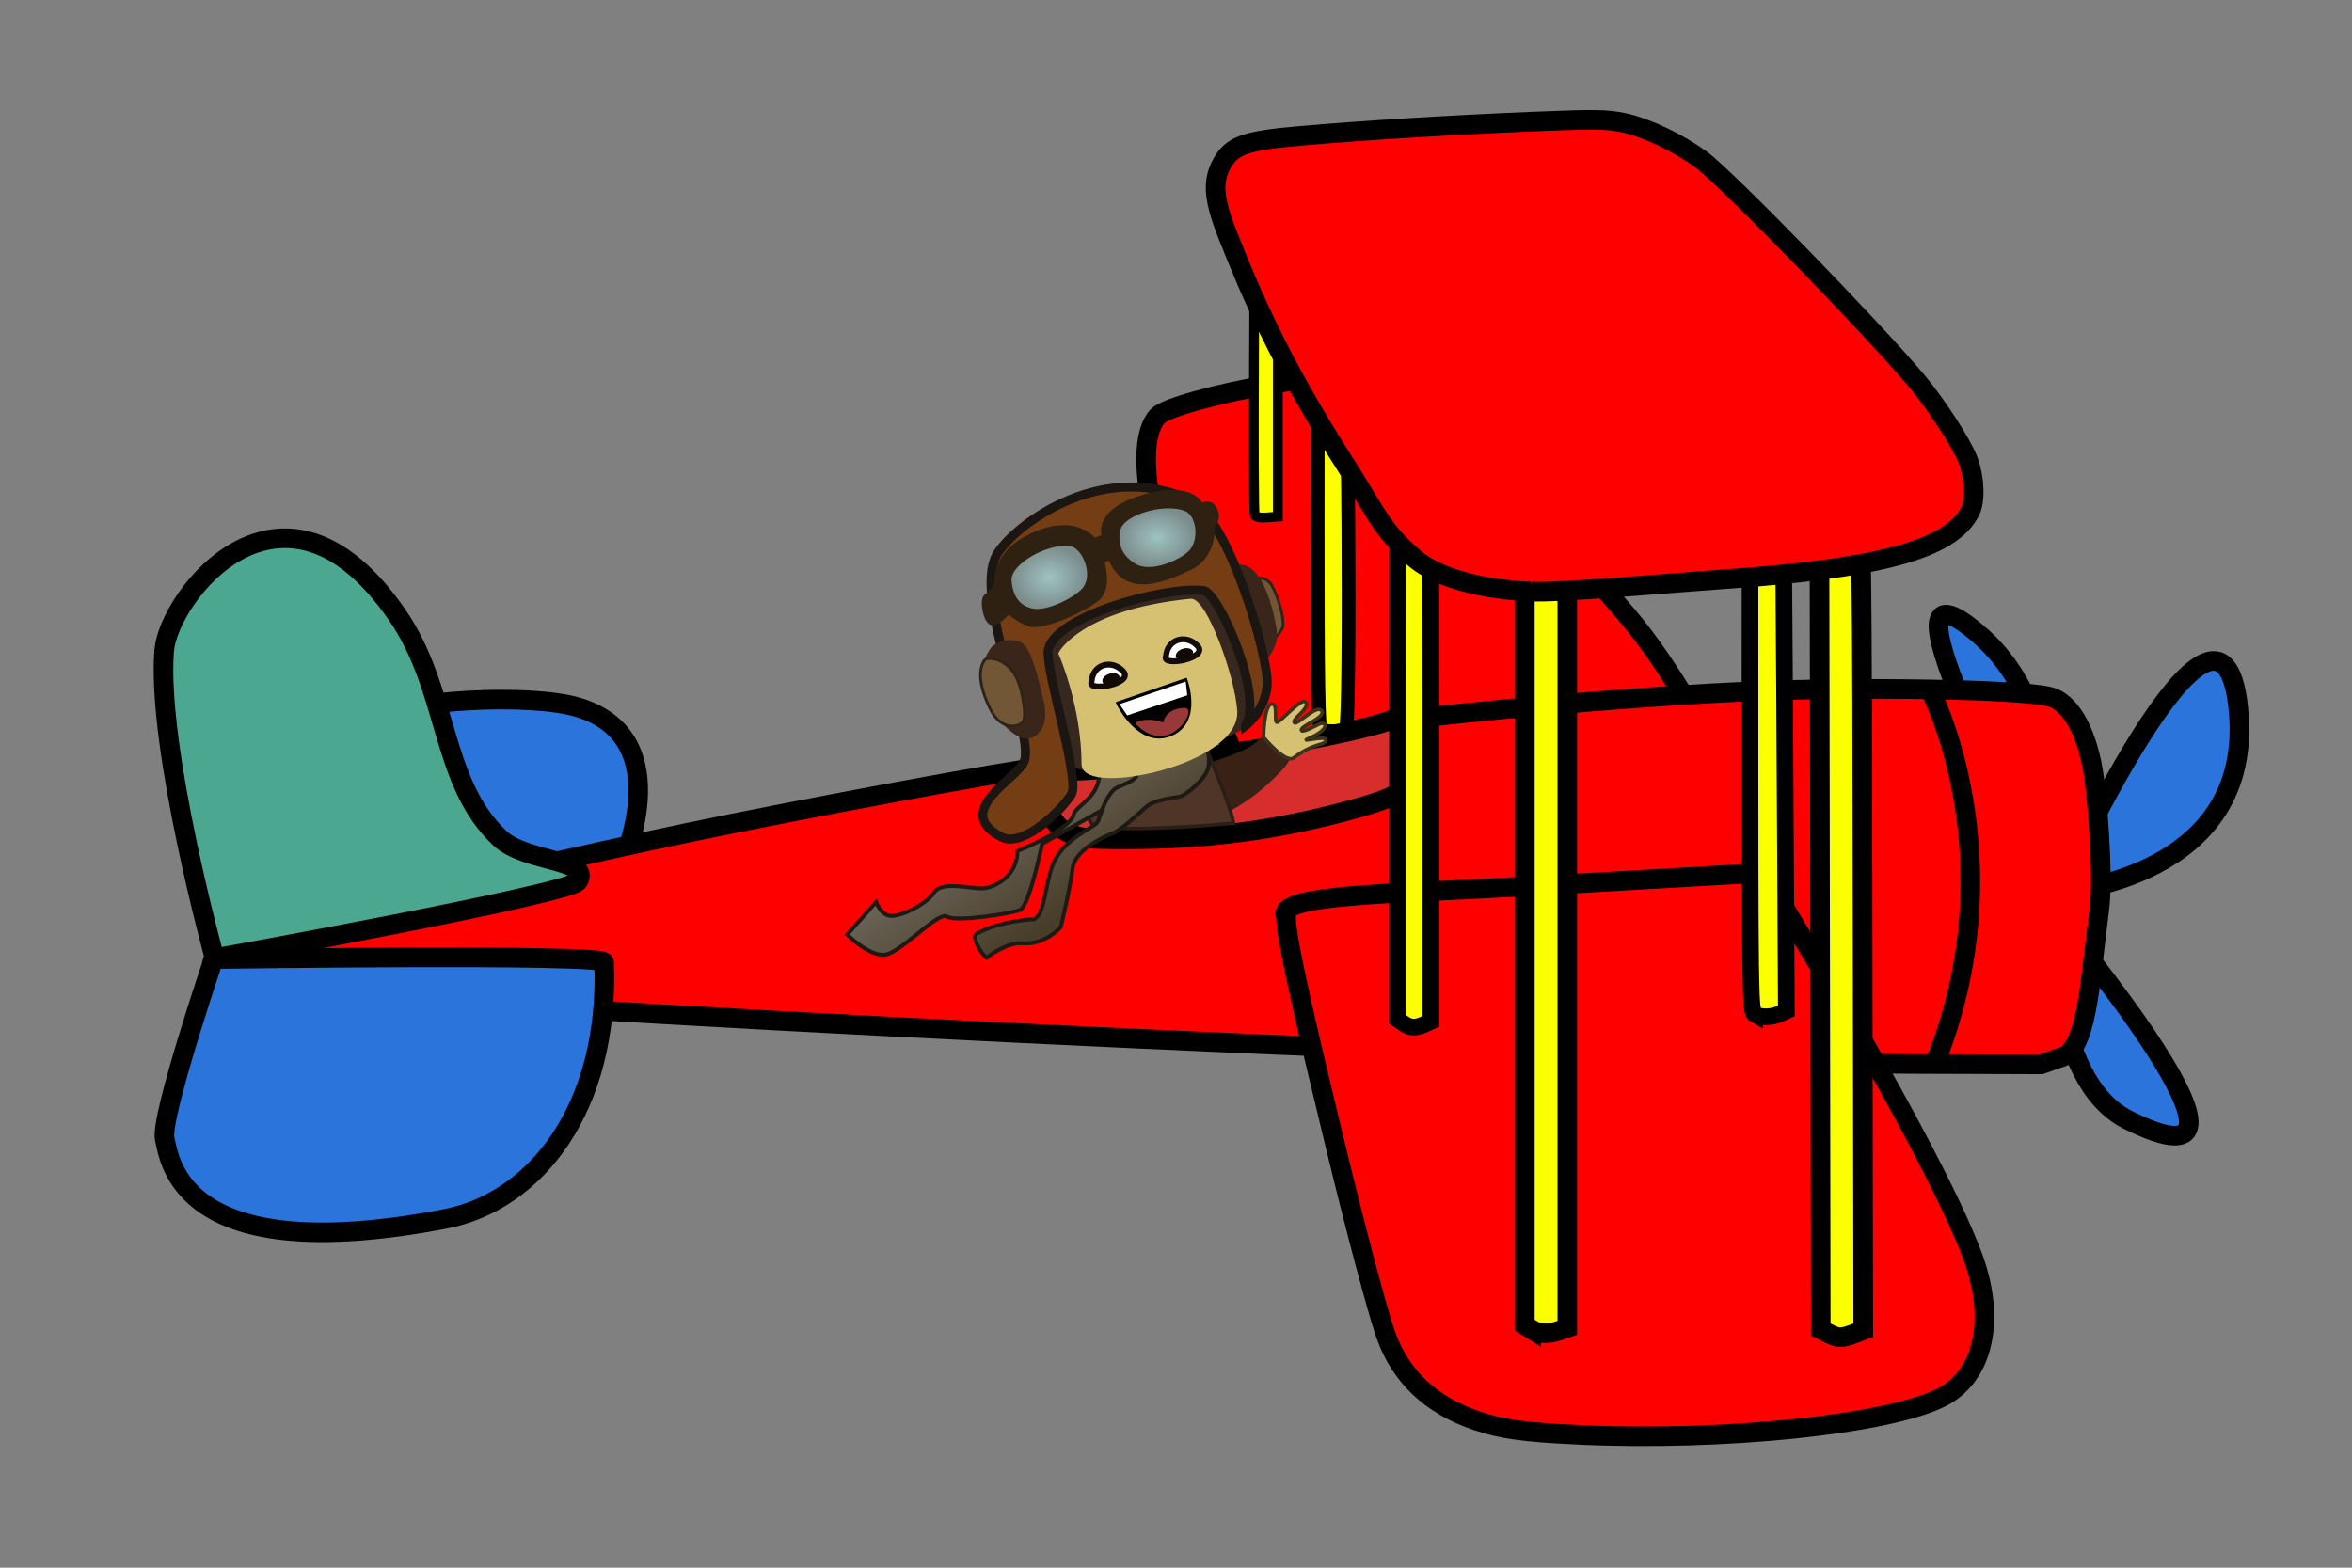 <?xml version="1.0" encoding="UTF-8" standalone="no"?>
<!-- Created with Inkscape (http://www.inkscape.org/) -->

<svg
   xmlns:dc="http://purl.org/dc/elements/1.1/"
   xmlns:cc="http://creativecommons.org/ns#"
   xmlns:rdf="http://www.w3.org/1999/02/22-rdf-syntax-ns#"
   xmlns:svg="http://www.w3.org/2000/svg"
   xmlns="http://www.w3.org/2000/svg"
   xmlns:xlink="http://www.w3.org/1999/xlink"
   xmlns:sodipodi="http://sodipodi.sourceforge.net/DTD/sodipodi-0.dtd"
   xmlns:inkscape="http://www.inkscape.org/namespaces/inkscape"
   width="600"
   height="400"
   id="svg2"
   version="1.1"
   inkscape:version="0.91 r13725"
   sodipodi:docname="body.svg">
  <rect width="100%" height="100%" fill="#808080" stroke="none"/>
  <defs
     id="defs4">
    <linearGradient
       inkscape:collect="always"
       id="linearGradient19875">
      <stop
         style="stop-color:#9ec3c2;stop-opacity:1;"
         offset="0"
         id="stop19877" />
      <stop
         style="stop-color:#7b8c8b;stop-opacity:1"
         offset="1"
         id="stop19879" />
    </linearGradient>
    <linearGradient
       inkscape:collect="always"
       id="linearGradient19835">
      <stop
         style="stop-color:#696256;stop-opacity:1;"
         offset="0"
         id="stop19837" />
      <stop
         style="stop-color:#483d29;stop-opacity:1"
         offset="1"
         id="stop19839" />
    </linearGradient>
    <linearGradient
       inkscape:collect="always"
       xlink:href="#linearGradient19835"
       id="linearGradient19841"
       x1="252.984"
       y1="210.787"
       x2="269.278"
       y2="234.779"
       gradientUnits="userSpaceOnUse" />
    <radialGradient
       inkscape:collect="always"
       xlink:href="#linearGradient19875"
       id="radialGradient19865"
       cx="295.273"
       cy="137.199"
       fx="295.273"
       fy="137.199"
       r="9.693"
       gradientTransform="matrix(1,0,0,0.773,0,31.113)"
       gradientUnits="userSpaceOnUse" />
    <radialGradient
       inkscape:collect="always"
       xlink:href="#linearGradient19875"
       id="radialGradient19867"
       cx="267.685"
       cy="147.325"
       fx="267.685"
       fy="147.325"
       r="9.645"
       gradientTransform="matrix(1,0,0,0.836,0,24.204)"
       gradientUnits="userSpaceOnUse" />
  </defs>
  <sodipodi:namedview
     id="base"
     pagecolor="#ffffff"
     bordercolor="#666666"
     borderopacity="1.0"
     inkscape:pageopacity="0.0"
     inkscape:pageshadow="2"
     inkscape:zoom="0.95865237"
     inkscape:cx="180.48242"
     inkscape:cy="251.95796"
     inkscape:document-units="px"
     inkscape:current-layer="layer34"
     showgrid="false"
     inkscape:showpageshadow="false"
     inkscape:window-width="1354"
     inkscape:window-height="829"
     inkscape:window-x="84"
     inkscape:window-y="24"
     inkscape:window-maximized="0"
     showguides="true"
     inkscape:guide-bbox="true" />
  <g
     inkscape:groupmode="layer"
     id="layer2"
     inkscape:label="propellers"
     style="display:inline"
     sodipodi:insensitive="true">
    <path
       style="fill:#2b74db;fill-opacity:1;stroke:#000000;stroke-width:5;stroke-linecap:butt;stroke-linejoin:miter;stroke-miterlimit:4;stroke-dasharray:none;stroke-opacity:1"
       d="m 525.014,227.645 c 0,0 50.729,-3.055 45.948,-47.261 -4.689,-43.355 -45.948,47.261 -45.948,47.261 z"
       id="path3953"
       inkscape:connector-curvature="0"
       sodipodi:nodetypes="csc"
       inkscape:transform-center-x="-140.09365"
       inkscape:transform-center-y="-30.068319" />
    <path
       sodipodi:nodetypes="csc"
       inkscape:connector-curvature="0"
       id="path3955"
       d="m 523.901,233.193 c 0,0 -1.698,42.265 18.969,52.579 43.719,21.82 -18.969,-52.579 -18.969,-52.579 z"
       style="fill:#2b74db;fill-opacity:1;stroke:#000000;stroke-width:5;stroke-linecap:butt;stroke-linejoin:miter;stroke-miterlimit:4;stroke-dasharray:none;stroke-opacity:1"
       inkscape:transform-center-x="-133.06126"
       inkscape:transform-center-y="33.276423" />
    <path
       sodipodi:nodetypes="csc"
       inkscape:connector-curvature="0"
       id="path3961"
       d="m 522.209,223.172 c 0,0 6.961,-39.98 -17.059,-61.017 -31.532,-27.616 17.059,61.017 17.059,61.017 z"
       style="fill:#2b74db;fill-opacity:1;stroke:#000000;stroke-width:5;stroke-linecap:butt;stroke-linejoin:miter;stroke-miterlimit:4;stroke-dasharray:none;stroke-opacity:1"
       inkscape:transform-center-x="-100.77415"
       inkscape:transform-center-y="-38.212239" />
    <path
       inkscape:transform-center-y="14.235679"
       inkscape:transform-center-x="-100.78887"
       style="fill:#2b74db;fill-opacity:1;stroke:#000000;stroke-width:5;stroke-linecap:butt;stroke-linejoin:miter;stroke-miterlimit:4;stroke-dasharray:none;stroke-opacity:1"
       d="m 519.816,228.946 c 0,0 -14.427,-15.448 -20.529,15.893 -8.011,41.143 20.529,-15.893 20.529,-15.893 z"
       id="path3963"
       inkscape:connector-curvature="0"
       sodipodi:nodetypes="csc" />
  </g>
  <g
     inkscape:groupmode="layer"
     id="layer3"
     inkscape:label="back wing"
     style="display:inline"
     sodipodi:insensitive="true">
    <path
       style="fill:#ff0000;fill-opacity:1;stroke:#000000;stroke-width:5;stroke-linejoin:miter;stroke-miterlimit:4;stroke-dasharray:none;stroke-opacity:1"
       d="m 315.103,193.536 c -20.317,-48.436 -27.266,-79.097 -19.797,-87.349 1.91,-2.111 14.947,-5.747 29.741,-8.295 11.791,-2.031 29.373,-2.865 33.272,-1.578 4.578,1.511 21.399,19.5 56.66,60.595 11.71,13.648 23.112,35.465 22.931,35.647 -0.182,0.182 -59.643,3.882 -59.643,3.882 0,0 -57.996,3.666 -58.794,3.805 -1.285,0.224 -1.784,-0.541 -4.37,-6.707 z"
       id="path3945"
       inkscape:connector-curvature="0"
       sodipodi:nodetypes="cssssccscc"
       inkscape:transform-center-x="42.904881"
       inkscape:transform-center-y="-80.221134" />
  </g>
  <g
     inkscape:groupmode="layer"
     id="layer10"
     inkscape:label="back posts"
     style="display:inline"
     sodipodi:insensitive="true">
    <path
       style="fill:#fbff00;fill-opacity:1;stroke:#000000;stroke-width:3.5;stroke-linejoin:miter;stroke-miterlimit:4;stroke-opacity:1;stroke-dasharray:none"
       d="m 336.972,186.192 c -0.647,-0.261 -0.821,-11.366 -0.821,-52.437 0,-50.844 0.031,-52.123 1.27,-52.786 1.529,-0.818 3.983,-0.867 5.189,-0.102 1.35,0.856 2.039,104.308 0.701,105.155 -0.978,0.619 -4.96,0.726 -6.338,0.17 z"
       id="path3939"
       inkscape:connector-curvature="0"
       inkscape:transform-center-x="67.961488"
       inkscape:transform-center-y="-94.770898" />
    <path
       style="fill:#fbff00;fill-opacity:1;stroke:#000000;stroke-width:2.5;stroke-linejoin:miter;stroke-miterlimit:4;stroke-opacity:1;stroke-dasharray:none"
       d="m 320.057,131.363 c -0.181,-0.472 -0.252,-18.138 -0.158,-39.258 l 0.17,-38.399 2.954,0 2.954,0 0,39.056 0,39.056 -2.796,0.202 c -1.853,0.134 -2.907,-0.087 -3.124,-0.656 l 0,0 z"
       id="path3941"
       inkscape:connector-curvature="0"
       inkscape:transform-center-x="85.13618"
       inkscape:transform-center-y="-135.32817" />
  </g>
  <g
     inkscape:groupmode="layer"
     id="layer5"
     inkscape:label="back tail"
     style="display:inline"
     sodipodi:insensitive="true">
    <path
       style="fill:#2b74db;fill-opacity:1;stroke:#000000;stroke-width:5;stroke-linecap:butt;stroke-linejoin:miter;stroke-miterlimit:4;stroke-opacity:1;stroke-dasharray:none"
       d="m 158.087,221.987 c 0,0 15.954,-33.623 -10.775,-41.55 -11.867,-3.52 -44.411,-2.222 -54.263,3.669 -16.138,9.65 -37.507,58.974 -37.507,58.974 z"
       id="path3064"
       inkscape:connector-curvature="0"
       sodipodi:nodetypes="csscc"
       inkscape:transform-center-x="298.87671"
       inkscape:transform-center-y="-17.420728" />
  </g>
  <g
     inkscape:groupmode="layer"
     id="layer4"
     inkscape:label="body"
     style="display:inline"
     sodipodi:insensitive="true">
    <path
       style="fill:#ff0000;fill-opacity:1;stroke:#000000;stroke-width:5;stroke-linejoin:miter;stroke-miterlimit:4;stroke-dasharray:none;stroke-opacity:1"
       d="M 442.358,270.848 C 300.313,266.911 61.217,253.922 56.344,249.877 c -0.436,-0.362 -1.176,-1.583 -1.645,-2.715 -0.789,-1.906 -0.738,-2.134 0.702,-3.096 7.699,-5.147 62.056,-19.456 119.957,-31.577 29.283,-6.13 84.557,-16.394 88.288,-16.394 21.304,14.057 63.951,13.839 83.121,-3.937 l 8.29,-8.204 7.22,-0.8 c 27.714,-3.07 60.037,-5.665 84.019,-6.745 28.171,-1.269 69.157,-0.535 76.591,1.37 5.051,1.295 9.174,8.263 11.005,18.6 1.01,5.704 2.811,26.709 1.65,35.62 -2.584,19.841 -3.078,36.465 -10.291,37.959 l -4.554,1.623 -31.293,-0.102 c -15.406,-0.05 -36.577,-0.34 -47.046,-0.63 z"
       id="path3947"
       inkscape:connector-curvature="0"
       sodipodi:nodetypes="csssscccsssssscscc"
       inkscape:transform-center-x="112.99898"
       inkscape:transform-center-y="-4.5315986" />
    <path
       style="fill:#d72d2d;fill-opacity:1;stroke:#000000;stroke-width:5;stroke-linejoin:miter;stroke-miterlimit:4;stroke-dasharray:none;stroke-opacity:1"
       d="m 278.05,213.944 c -7.776,-0.924 -10.797,-4.289 -11.659,-12.989 l -0.458,-4.615 3.873,0.293 c 13.775,1.041 73.86,-8.242 85.988,-13.282 2.252,-0.936 3.187,14.777 0.746,18.735 -0.863,1.399 -7.935,3.515 -13.76,5.048 -16.719,4.399 -32.231,6.588 -49.247,6.949 -6.678,0.142 -13.645,0.08 -15.483,-0.139 z"
       id="path3949"
       inkscape:connector-curvature="0"
       sodipodi:nodetypes="cscssssscc"
       inkscape:transform-center-x="96.095689"
       inkscape:transform-center-y="-29.474828" />
    <path
       style="fill:none;stroke:#000000;stroke-width:5;stroke-linecap:butt;stroke-linejoin:miter;stroke-miterlimit:4;stroke-dasharray:none;stroke-opacity:1"
       d="m 492.039,175.388 c 0,0 23.207,43.63 0.928,97.471"
       id="path3951"
       inkscape:connector-curvature="0"
       sodipodi:nodetypes="cc"
       inkscape:transform-center-x="-89.28297"
       inkscape:transform-center-y="-4.0869838" />
  </g>
  <g
     inkscape:groupmode="layer"
     id="layer34"
     inkscape:label="pilot"
     style="display:inline"
     sodipodi:insensitive="true">
    <path
       style="fill:#392215;fill-opacity:1;fill-rule:evenodd;stroke:#392215;stroke-width:0.5;stroke-linecap:butt;stroke-linejoin:miter;stroke-miterlimit:4;stroke-dasharray:none;stroke-opacity:1"
       d="m 312.56,207.116 -4.241,-12.17 c 0,0 11.248,-3.319 12.724,-5.901 1.475,-2.582 7.376,3.688 7.56,4.794 0.184,1.106 -9.036,10.511 -16.043,13.277 z"
       id="path19280"
       inkscape:connector-curvature="0" />
    <path
       style="fill:#d6c173;fill-opacity:1;fill-rule:evenodd;stroke:#3b321c;stroke-width:0.9;stroke-linecap:butt;stroke-linejoin:miter;stroke-miterlimit:4;stroke-dasharray:none;stroke-opacity:1"
       d="m 322.333,188.123 c 0,0 0.093,-8.146 2.028,-8.482 1.817,-0.316 0.507,4.841 1.429,4.656 0.922,-0.184 6.119,-6.12 7.146,-5.255 1.752,1.475 -3.823,4.605 -2.674,5.394 0.765,0.525 6.071,-5.197 7.009,-2.905 0.707,1.728 -6.272,3.919 -5.165,4.934 0.43,0.394 3.874,-1.454 3.874,-1.454 2.331,-1.472 3.854,0.887 -2.093,3.39 -2.991,1.259 4.344,-0.831 4.35,0.323 0.008,1.667 -2.606,0.421 -8.252,4.656 -2.028,1.521 -7.653,-5.255 -7.653,-5.255 z"
       id="path19282"
       inkscape:connector-curvature="0"
       sodipodi:nodetypes="cscssssssssc" />
    <path
       style="display:inline;fill:#725737;fill-opacity:1;fill-rule:evenodd;stroke:#2d2317;stroke-width:0.7;stroke-linecap:butt;stroke-linejoin:miter;stroke-miterlimit:4;stroke-dasharray:none;stroke-opacity:1"
       d="m 320.121,147.647 c 1.383,-0.369 3.346,-0.058 4.333,1.752 1.66,3.043 2.95,7.56 2.858,10.05 -0.065,1.748 -2.305,3.411 -2.305,3.411 0,0 -2.028,-10.695 -4.887,-15.213 z"
       id="path19261"
       inkscape:connector-curvature="0"
       sodipodi:nodetypes="csscc" />
    <path
       style="display:inline;fill:#4e3527;fill-opacity:1;fill-rule:evenodd;stroke:#2a1e17;stroke-width:0.9;stroke-linecap:butt;stroke-linejoin:miter;stroke-miterlimit:4;stroke-dasharray:none;stroke-opacity:1"
       d="m 308.319,192.549 c 0,0 5.583,12.861 6.346,17.497 0,0 -33.304,3.092 -36.255,-0.043 -2.95,-3.135 7.438,-4.239 10.388,-6.267 2.95,-2.028 19.52,-11.187 19.52,-11.187 z"
       id="path19275"
       inkscape:connector-curvature="0"
       sodipodi:nodetypes="csssc" />
    <path
       style="display:inline;fill:#36281e;fill-opacity:1;fill-rule:evenodd;stroke:#36281e;stroke-width:0.5;stroke-linecap:butt;stroke-linejoin:miter;stroke-miterlimit:4;stroke-dasharray:none;stroke-opacity:1"
       d="m 271.254,193.839 c -2.028,-5.163 -6.823,-28.951 -4.61,-31.348 2.213,-2.397 30.016,-17.21 41.121,-13.277 8.851,3.135 15.49,31.164 10.695,35.589 -1.954,1.804 -34.667,18.993 -47.207,9.036 z"
       id="path19277"
       inkscape:connector-curvature="0"
       sodipodi:nodetypes="csssc" />
    <path
       style="display:inline;fill:#3a251b;fill-opacity:1;fill-rule:evenodd;stroke:#3a251b;stroke-width:1px;stroke-linecap:butt;stroke-linejoin:miter;stroke-opacity:1"
       d="m 314.589,144.973 c 7.468,-3.227 10.709,14.725 10.695,17.057 -0.021,3.659 -3.135,6.546 -3.135,6.546 0,0 -4.887,-19.915 -7.56,-23.603 z"
       id="path19259"
       inkscape:connector-curvature="0"
       sodipodi:nodetypes="cscc" />
    <path
       style="display:inline;fill:url(#linearGradient19841);fill-opacity:1;fill-rule:evenodd;stroke:#1d1a14;stroke-width:1px;stroke-linecap:butt;stroke-linejoin:miter;stroke-opacity:1"
       d="m 307.581,189.829 c 0,0 1.245,2.95 0.692,5.901 -0.553,2.95 -5.947,7.422 -7.514,7.607 -2.57,0.302 -6.408,1.06 -7.883,2.167 -1.475,1.106 -6.5,6.131 -8.897,7.053 -2.397,0.922 -9.819,4.287 -10.373,9.082 -0.553,4.794 -2.997,14.89 -2.997,14.89 -2.086,2.333 -5.776,4.496 -9.681,4.149 -4.149,-0.369 -9.22,3.688 -9.22,3.688 -1.559,-1.025 -3.828,-5.378 -2.674,-6.039 6.039,-3.458 14.752,-3.78 14.752,-3.78 2.719,-1.186 2.832,-8.688 4.656,-13.553 2.766,-7.376 11.069,-9.757 11.663,-11.433 l 1.047,-2.858 -15.292,8.575 c 0,0 -3.273,15.997 -5.67,16.919 -2.397,0.922 -16.412,3.135 -18.625,1.66 -2.213,-1.475 -11.986,9.589 -16.043,9.773 -4.057,0.184 -9.404,-5.163 -9.404,-5.163 l 7.376,-8.298 c 0,0 1.106,3.135 3.504,3.504 2.397,0.369 9.22,-2.766 11.248,-5.901 2.028,-3.135 9.404,-0.922 12.539,-1.106 3.135,-0.184 8.759,-3.276 8.759,-9.497 0,0 13.517,-5.427 14.337,-9.312 0.479,-2.268 6.899,-4.292 6.638,-11.387 0,0 15.213,0.323 27.061,-6.638 z"
       id="path19265"
       inkscape:connector-curvature="0"
       sodipodi:nodetypes="cssssssssssssccsssccssssssc" />
    <path
       style="display:inline;fill:none;fill-rule:evenodd;stroke:#1d1a14;stroke-width:1px;stroke-linecap:butt;stroke-linejoin:miter;stroke-opacity:1"
       d="m 281.059,206.825 c 0,0 1.695,-4.759 3.781,-5.802 2.404,-1.202 5.411,-1.956 5.281,-3.912"
       id="path19832"
       inkscape:connector-curvature="0"
       sodipodi:nodetypes="csc" />
    <path
       style="display:inline;fill:#d6c173;fill-opacity:1;fill-rule:evenodd;stroke:#d6c173;stroke-width:1px;stroke-linecap:butt;stroke-linejoin:miter;stroke-opacity:1"
       d="m 270.517,166.732 c 0,0 5.493,-10.691 33.192,-13.461 3.688,-0.369 10.948,19.74 11.411,28.195 0.726,13.269 -38.658,21.284 -38.702,13.547 -0.088,-15.306 -5.901,-28.28 -5.901,-28.28 z"
       id="path19235"
       inkscape:connector-curvature="0"
       sodipodi:nodetypes="csssc" />
    <path
       style="display:inline;fill:#753d14;fill-opacity:1;fill-rule:evenodd;stroke:#1b1612;stroke-width:2.3;stroke-linecap:butt;stroke-linejoin:miter;stroke-miterlimit:4;stroke-dasharray:none;stroke-opacity:1"
       d="m 317.723,185.173 c 4.794,-7.56 -6.851,-34.042 -10.695,-34.483 -10.21,-1.172 -38.909,6.823 -39.646,15.49 -0.47,5.527 8.168,32.779 5.955,36.467 -2.213,3.688 -12.232,13.764 -17.766,10.956 -13.157,-6.676 4.419,-15.129 5.78,-19.533 2.334,-7.555 -12.949,-41.185 -7.246,-52.23 3.534,-6.844 26.152,-24.942 49.352,-14.329 10.163,4.649 20.351,40.699 19.798,47.337 -0.553,6.638 -5.532,10.326 -5.532,10.326 z"
       id="path19237"
       inkscape:connector-curvature="0"
       sodipodi:nodetypes="cssssssssc" />
    <path
       style="display:inline;fill:#000000;fill-opacity:1;fill-rule:evenodd;stroke:#000000;stroke-width:1px;stroke-linecap:butt;stroke-linejoin:miter;stroke-opacity:1"
       d="m 285.269,179.456 17.149,-5.901 c 0,0 3.84,10.27 -3.504,13.646 -8.095,3.721 -13.646,-7.745 -13.646,-7.745 z"
       id="path19240"
       inkscape:connector-curvature="0"
       sodipodi:nodetypes="ccsc" />
    <path
       style="display:inline;fill:#ffffff;fill-opacity:1;fill-rule:evenodd;stroke:#100906;stroke-width:1.5;stroke-linecap:butt;stroke-linejoin:miter;stroke-miterlimit:4;stroke-dasharray:none;stroke-opacity:1"
       d="m 278.446,173.924 c 0.369,-4.61 5.348,-5.716 8.114,-2.582 2.766,3.135 -9.404,5.348 -8.114,2.582 z"
       id="path19242"
       inkscape:connector-curvature="0" />
    <path
       inkscape:connector-curvature="0"
       id="path19244"
       d="m 297.439,167.47 c 0.369,-4.61 5.348,-5.716 8.114,-2.582 2.766,3.135 -9.404,5.348 -8.114,2.582 z"
       style="display:inline;fill:#ffffff;fill-opacity:1;fill-rule:evenodd;stroke:#120c09;stroke-width:1.5;stroke-linecap:butt;stroke-linejoin:miter;stroke-miterlimit:4;stroke-dasharray:none;stroke-opacity:1" />
    <path
       style="display:inline;fill:#2e2111;fill-opacity:1;fill-rule:evenodd;stroke:#2e2111;stroke-width:1px;stroke-linecap:butt;stroke-linejoin:miter;stroke-opacity:1"
       d="m 259.764,138.521 c 0,0 7.746,-5.457 14.441,-3.69 3.407,0.899 4.979,2.95 4.979,2.95 l 2.397,-0.922 c 0,0 -2.582,-6.454 10.142,-10.142 12.724,-3.688 14.752,2.213 14.752,2.213 0,0 2.213,-1.475 3.504,0.922 1.291,2.397 -0.553,4.426 -0.553,4.426 0,0 0.553,7.745 -5.901,10.695 -5.658,2.586 -16.313,7.814 -20.34,-2.552 l -1.972,0.708 c 0,0 2.117,6.826 -1.106,9.589 -3.634,3.114 -14.383,7.745 -17.518,6.638 -3.135,-1.106 -5.303,-3.263 -5.303,-3.263 0,0 -2.649,3.273 -4.308,2.904 -1.66,-0.369 -2.742,-5.998 -1.451,-6.92 1.291,-0.922 2.395,-2.494 2.395,-2.494 0,0 0.17,-3.443 1.469,-6.222 1.286,-2.751 4.375,-4.84 4.375,-4.84 z"
       id="path19246"
       inkscape:connector-curvature="0"
       sodipodi:nodetypes="csccscscsccsscsscsc" />
    <path
       style="display:inline;fill:#3a251b;fill-opacity:1;fill-rule:evenodd;stroke:#3a251b;stroke-width:1px;stroke-linecap:butt;stroke-linejoin:miter;stroke-opacity:1"
       d="m 252.63,166.456 c -2.489,4.149 -2.121,9.681 0.277,13.646 2.397,3.965 7.007,8.575 9.681,7.837 2.674,-0.738 4.426,-3.872 3.135,-9.128 -1.291,-5.255 -2.894,-12.406 -5.071,-14.199 -1.567,-1.291 -6.454,-1.199 -8.021,1.844 z"
       id="path19257"
       inkscape:connector-curvature="0"
       sodipodi:nodetypes="cssssc" />
    <ellipse
       transform="matrix(0.931,-0.366,0.451,0.893,0,0)"
       ry="1.469"
       rx="2.267"
       cy="266.025"
       cx="175.568"
       id="ellipse19826"
       style="display:inline;opacity:1;fill:#100906;fill-opacity:1;fill-rule:nonzero;stroke:none;stroke-width:0;stroke-linecap:round;stroke-linejoin:round;stroke-miterlimit:4;stroke-dasharray:none;stroke-opacity:1" />
    <ellipse
       style="display:inline;opacity:1;fill:#100906;fill-opacity:1;fill-rule:nonzero;stroke:none;stroke-width:0;stroke-linecap:round;stroke-linejoin:round;stroke-miterlimit:4;stroke-dasharray:none;stroke-opacity:1"
       id="ellipse19830"
       cx="195.229"
       cy="266.951"
       rx="2.267"
       ry="1.469"
       transform="matrix(0.931,-0.366,0.451,0.893,0,0)" />
    <path
       style="display:inline;fill:url(#radialGradient19867);fill-opacity:1;fill-rule:evenodd;stroke:none;stroke-width:1px;stroke-linecap:butt;stroke-linejoin:miter;stroke-opacity:1"
       d="m 258.045,148.084 c -0.261,-4.238 9.361,-9.548 14.93,-8.736 3.129,0.456 6.171,7.502 3.039,10.875 -2.365,2.547 -8.95,5.654 -12.297,5.098 -3.742,-0.622 -5.411,-3.455 -5.672,-7.237 z"
       id="path19249"
       inkscape:connector-curvature="0"
       sodipodi:nodetypes="csssc" />
    <path
       sodipodi:nodetypes="csssc"
       inkscape:connector-curvature="0"
       id="path19251"
       d="m 285.722,135.512 c 0.7,-4.188 11.271,-7.196 16.513,-5.151 2.946,1.149 3.739,7.168 1.234,10.015 -1.976,2.247 -9.775,6.016 -13.85,3.463 -3.215,-2.014 -4.494,-4.585 -3.897,-8.328 z"
       style="display:inline;fill:url(#radialGradient19865);fill-opacity:1;fill-rule:evenodd;stroke:none;stroke-width:1px;stroke-linecap:butt;stroke-linejoin:miter;stroke-opacity:1" />
    <path
       style="display:inline;fill:#ffffff;fill-opacity:1;fill-rule:evenodd;stroke:#ffffff;stroke-width:1px;stroke-linecap:butt;stroke-linejoin:miter;stroke-opacity:1"
       d="m 287.758,181.946 14.568,-4.887 -0.277,-2.489 -15.674,5.348 z"
       id="path19253"
       inkscape:connector-curvature="0" />
    <path
       style="display:inline;fill:#983838;fill-opacity:1;fill-rule:evenodd;stroke:#983838;stroke-width:1px;stroke-linecap:butt;stroke-linejoin:miter;stroke-opacity:1"
       d="m 290.34,184.619 c 3.411,-1.291 6.823,0.461 6.823,0.461 0,0 -0.087,-3.796 5.071,-3.965 2.214,-0.072 -4.057,11.248 -11.894,3.504 z"
       id="path19255"
       inkscape:connector-curvature="0"
       sodipodi:nodetypes="ccsc" />
    <path
       style="display:inline;fill:#725737;fill-opacity:1;fill-rule:evenodd;stroke:#2d2317;stroke-width:0.7;stroke-linecap:butt;stroke-linejoin:miter;stroke-miterlimit:4;stroke-dasharray:none;stroke-opacity:1"
       d="m 251.523,168.115 c -2.028,1.936 -2.059,6.547 1.199,13 2.89,5.726 8.021,4.426 8.482,2.489 0.596,-2.502 -0.766,-9.096 -2.397,-11.617 -2.028,-3.135 -4.979,-4.333 -7.284,-3.872 z"
       id="path19263"
       inkscape:connector-curvature="0"
       sodipodi:nodetypes="csssc" />
  </g>
  <g
     inkscape:groupmode="layer"
     id="layer6"
     inkscape:label="tail"
     style="display:inline"
     sodipodi:insensitive="true">
    <path
       style="fill:#4ca790;fill-opacity:1;stroke:#000000;stroke-width:5;stroke-linecap:butt;stroke-linejoin:miter;stroke-miterlimit:4;stroke-opacity:1;stroke-dasharray:none"
       d="m 54.758,244.517 c 0,0 -14.806,-53.628 -12.883,-78.464 1.081,-13.963 30.273,-51.527 59.467,-9.124 13.25,19.245 10.899,42.566 26.164,56.94 6.6,6.216 23.621,5.349 19.932,10.994 -2.135,3.267 -92.679,19.653 -92.679,19.653 z"
       id="path3087"
       inkscape:connector-curvature="0"
       sodipodi:nodetypes="cssssc"
       inkscape:transform-center-x="313.22535"
       inkscape:transform-center-y="-37.281186" />
    <path
       style="fill:#2b74db;fill-opacity:1;stroke:#000000;stroke-width:5;stroke-linecap:butt;stroke-linejoin:miter;stroke-miterlimit:4;stroke-opacity:1;stroke-dasharray:none"
       d="m 54.488,244.712 c 0,0 -13.784,40.697 -12.472,45.948 1.313,5.251 3.683,33.425 71.548,20.348 23.167,-4.464 41.978,-28.417 40.538,-65.481 -0.087,-2.234 -99.614,-0.816 -99.614,-0.816 z"
       id="path3089"
       inkscape:connector-curvature="0"
       sodipodi:nodetypes="csssc"
       inkscape:transform-center-x="310.00043"
       inkscape:transform-center-y="51.142239" />
  </g>
  <g
     inkscape:groupmode="layer"
     id="layer7"
     inkscape:label="bottom wing"
     style="display:inline"
     sodipodi:insensitive="true">
    <path
       style="fill:#ff0000;fill-opacity:1;stroke:#000000;stroke-width:5;stroke-linejoin:miter;stroke-miterlimit:4;stroke-opacity:1;stroke-dasharray:none"
       d="m 402.443,366.086 c -13.709,-0.647 -19.345,-1.43 -25.684,-3.567 -11.734,-3.955 -19.539,-11.347 -23.296,-22.062 -2.176,-6.205 -7.829,-27.524 -13.184,-49.721 -5.079,-21.051 -12.297,-50.63 -12.215,-56.692 -3.161,-5.875 26.443,-5.899 60.269,-7.841 l 61.502,-3.531 11.015,18.382 c 21.825,36.424 37.407,65.727 42.576,80.07 5.71,15.843 2.491,29.95 -8.072,35.373 -13.579,6.972 -55.879,11.338 -92.911,9.589 z"
       id="path3943"
       inkscape:connector-curvature="0"
       sodipodi:nodetypes="cssscscssscc"
       inkscape:transform-center-x="-8.9719117"
       inkscape:transform-center-y="66.362825" />
  </g>
  <g
     inkscape:groupmode="layer"
     id="layer8"
     inkscape:label="front posts"
     style="display:inline"
     sodipodi:insensitive="true">
    <path
       style="fill:#fbff00;fill-opacity:1;stroke:#000000;stroke-width:4.25;stroke-linejoin:miter;stroke-miterlimit:4;stroke-opacity:1;stroke-dasharray:none"
       d="m 357.958,261.091 -1.459,-1.022 0,-82.318 c 0,-80.714 0.025,-82.331 1.27,-82.998 1.723,-0.922 5.509,-0.859 6.476,0.108 0.604,0.604 0.788,19.99 0.788,83.258 l 0,82.47 -1.672,0.762 c -2.253,1.027 -3.662,0.959 -5.402,-0.26 z"
       id="path3913"
       inkscape:connector-curvature="0"
       inkscape:transform-center-x="47.2877"
       inkscape:transform-center-y="-50.126838" />
    <path
       style="fill:#fbff00;fill-opacity:1;stroke:#000000;stroke-width:4.25;stroke-linejoin:miter;stroke-miterlimit:4;stroke-opacity:1;stroke-dasharray:none"
       d="m 447.575,258.778 c -1.084,-0.632 -1.149,-5.25 -1.149,-82.335 0,-80.069 0.025,-81.679 1.27,-82.346 1.753,-0.938 5.652,-0.853 6.441,0.141 0.417,0.526 0.816,30.072 1.111,82.252 l 0.459,81.432 -1.717,0.783 c -2.081,0.948 -4.858,0.98 -6.415,0.073 z"
       id="path3921"
       inkscape:connector-curvature="0"
       inkscape:transform-center-x="-43.013015"
       inkscape:transform-center-y="-51.770403" />
    <path
       style="fill:#fbff00;fill-opacity:1;stroke:#000000;stroke-width:5;stroke-linejoin:miter;stroke-miterlimit:4;stroke-opacity:1;stroke-dasharray:none"
       d="m 390.632,339.17 -1.641,-1.02 0,-100.434 0,-100.434 1.55,-1.255 c 1.886,-1.528 5.807,-1.645 7.822,-0.233 l 1.459,1.022 0,100.984 0,100.984 -2.067,0.721 c -2.831,0.987 -5.174,0.877 -7.122,-0.334 z"
       id="path3915"
       inkscape:connector-curvature="0"
       inkscape:transform-center-x="13.647155"
       inkscape:transform-center-y="9.2770183" />
    <path
       style="fill:#fbff00;fill-opacity:1;stroke:#000000;stroke-width:5;stroke-linejoin:miter;stroke-miterlimit:4;stroke-opacity:1;stroke-dasharray:none"
       d="m 466.768,340.383 -2.291,-1.143 -0.166,-101.529 -0.166,-101.529 1.732,-1.362 c 2.023,-1.591 5.947,-1.807 7.829,-0.43 1.251,0.914 1.277,2.823 1.444,102.973 l 0.17,102.041 -1.811,0.695 c -3.579,1.373 -4.484,1.411 -6.741,0.285 l 0,0 z"
       id="path3917"
       inkscape:connector-curvature="0"
       inkscape:transform-center-x="-61.678875"
       inkscape:transform-center-y="9.1208134" />
  </g>
  <g
     inkscape:groupmode="layer"
     id="layer9"
     inkscape:label="top wing"
     style="display:inline"
     sodipodi:insensitive="true">
    <path
       style="fill:#ff0000;fill-opacity:1;stroke:#000000;stroke-width:5;stroke-miterlimit:4;stroke-opacity:1;stroke-dasharray:none"
       d="m 390.501,150.91 c -3.287,-0.034 -21.077,-1.024 -29.831,-8.6 -8.436,-7.301 -9.346,-11.104 -17.558,-23.949 -16.514,-25.829 -23.833,-42.995 -29.935,-58.42 -3.618,-9.147 -3.978,-13.731 -1.434,-18.259 2.579,-4.588 5.947,-5.785 19.681,-6.99 16.248,-1.427 38.71,-2.808 59.732,-3.674 15.852,-0.653 18.651,-0.617 22.974,0.293 5.822,1.226 13.796,5.01 19.835,9.412 6.384,4.654 43.831,43.133 55.113,56.633 4.97,5.946 11.416,15.914 12.977,20.065 1.716,4.563 1.929,10.388 0.482,13.153 -5.056,9.66 -23.05,14.52 -64.121,17.32 -8.693,0.592 -42.449,3.54 -47.917,3.016 z"
       id="path3141"
       inkscape:connector-curvature="0"
       sodipodi:nodetypes="cssssssssssssc"
       inkscape:transform-center-x="1.2542191"
       inkscape:transform-center-y="-137.43751" />
  </g>
</svg>
